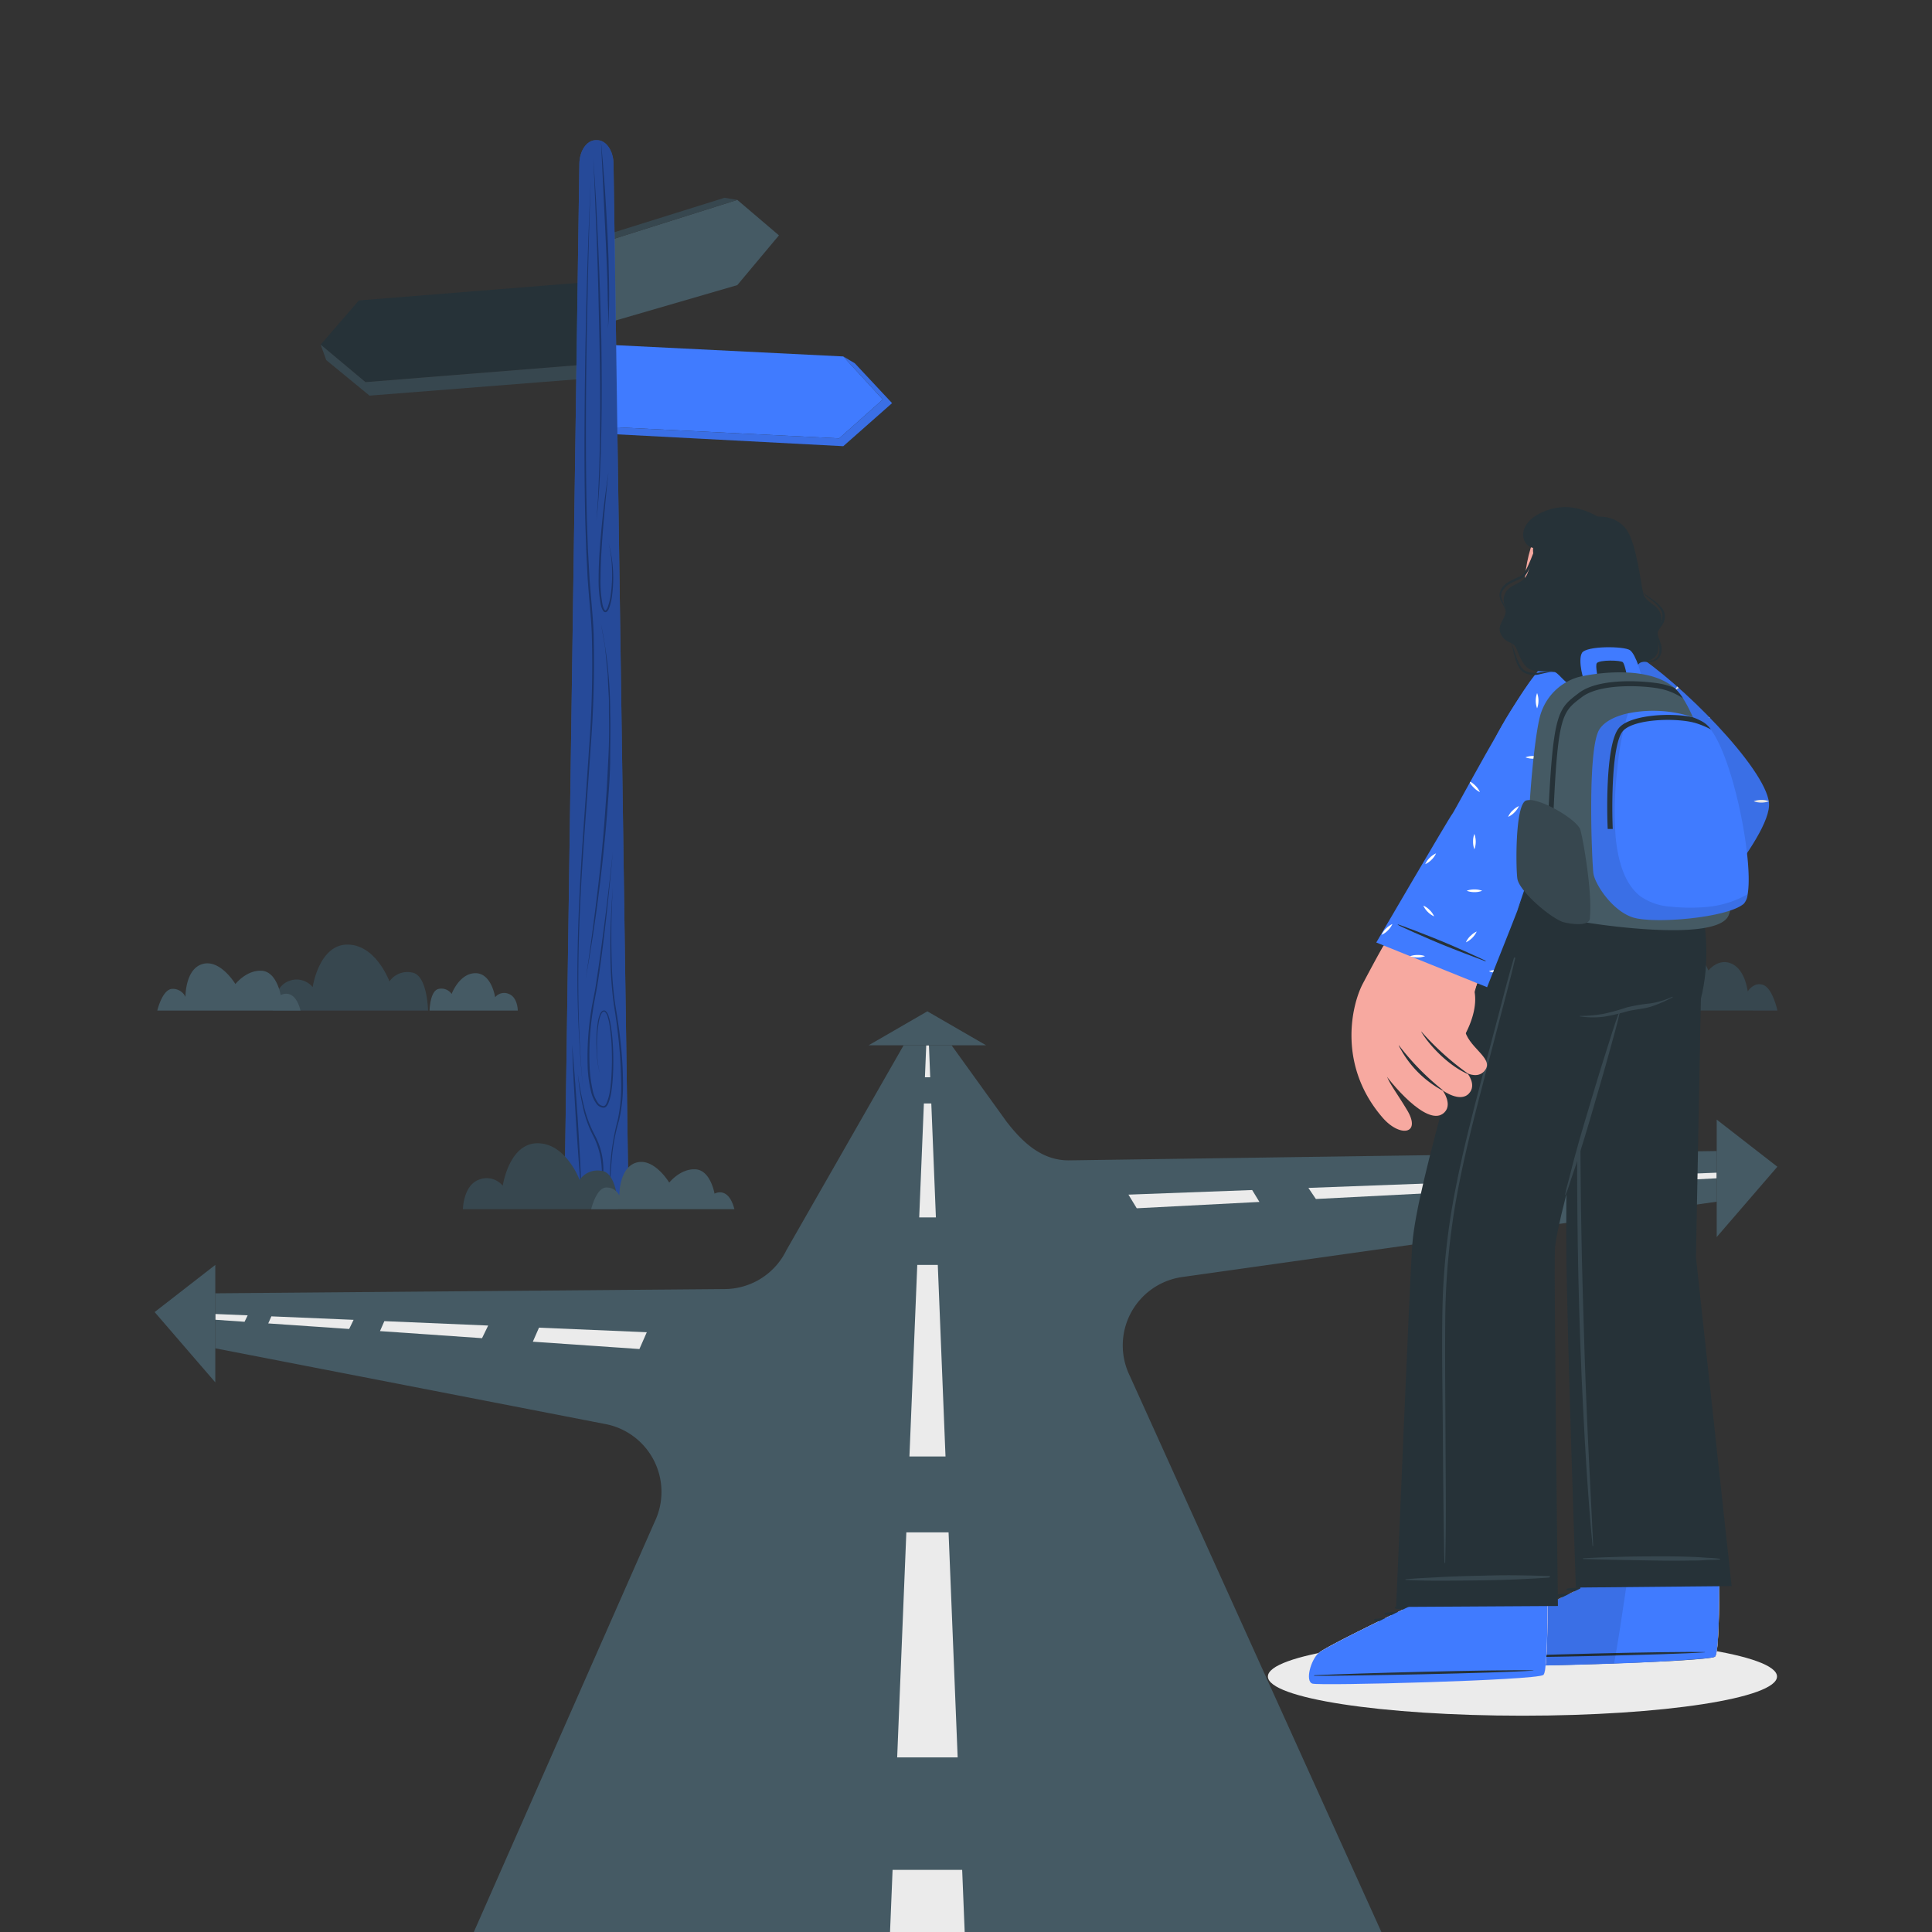 <svg xmlns="http://www.w3.org/2000/svg" viewBox="0 0 500 500"><rect x="0" y="0" width="500" height="500" fill="#333333" stroke="none"/><g id="freepik--Shadow--inject-13"><ellipse cx="394.01" cy="433.88" rx="65.88" ry="10.14" style="fill:#ebebeb"></ellipse></g><g id="freepik--Road--inject-13"><path d="M444.28,311,305.77,330.52a17.88,17.88,0,0,0-13.4,25.5l65.14,144H122.62l46.77-106.1a17.88,17.88,0,0,0-13-25.43L55.72,348.94V334.71l131.86-1.1a17.87,17.87,0,0,0,15.95-10.08l30.32-53h12.42l14.18,19.69c4.38,5.71,9.41,10.19,16.36,10.08l167.47-2.41Z" style="fill:#455a64"></path><polygon points="240.74 278.8 239.37 278.8 239.71 270.52 240.41 270.52 240.74 278.8" style="fill:#ebebeb"></polygon><polygon points="242.21 315.06 237.89 315.06 239.1 285.58 241.02 285.58 242.21 315.06" style="fill:#ebebeb"></polygon><polygon points="244.7 376.93 235.36 376.93 235.48 374.05 237.39 327.36 242.7 327.36 244.58 374.05 244.7 376.93" style="fill:#ebebeb"></polygon><polygon points="247.84 454.81 232.19 454.81 232.43 448.82 234.56 396.58 245.49 396.58 247.6 448.82 247.84 454.81" style="fill:#ebebeb"></polygon><polygon points="249.66 500 230.34 500 231 483.92 249.01 483.92 249.66 500" style="fill:#ebebeb"></polygon><polygon points="55.72 340.06 64.1 340.41 63.29 342.07 55.72 341.55 55.72 340.06" style="fill:#ebebeb"></polygon><polygon points="70.23 340.67 91.51 341.57 90.36 343.94 69.42 342.5 70.23 340.67" style="fill:#ebebeb"></polygon><polygon points="99.47 341.91 126.34 343.05 124.75 346.32 98.34 344.49 99.47 341.91" style="fill:#ebebeb"></polygon><polygon points="167.39 344.78 165.48 349.13 137.9 347.23 139.49 343.6 167.39 344.78" style="fill:#ebebeb"></polygon><polygon points="324.06 307.98 325.94 311.06 294.19 312.7 292.04 309.17 324.06 307.98" style="fill:#ebebeb"></polygon><polygon points="372.87 306.15 374.34 308.56 340.55 310.3 338.61 307.43 372.86 306.15 372.87 306.15" style="fill:#ebebeb"></polygon><polygon points="413.34 304.64 414.46 306.48 384.5 308.03 382.98 305.78 413.33 304.64 413.34 304.64" style="fill:#ebebeb"></polygon><polygon points="444.28 303.49 444.28 304.94 422.45 306.07 421.3 304.35 444.28 303.49" style="fill:#ebebeb"></polygon><polygon points="224.8 270.52 255.2 270.52 240 261.73 224.8 270.52" style="fill:#455a64"></polygon><polygon points="55.72 357.76 55.72 327.36 40.02 339.56 55.72 357.76" style="fill:#455a64"></polygon><polygon points="444.28 320.15 444.28 289.75 459.98 301.95 444.28 320.15" style="fill:#455a64"></polygon></g><g id="freepik--Sign--inject-13"><polygon points="201.59 60.91 190.81 73.79 157.27 83.54 157.27 62.32 190.81 51.73 201.59 60.91" style="fill:#455a64"></polygon><polygon points="190.81 51.73 187.52 51.18 154.91 61.38 155.29 83.54 157.27 83.54 157.27 62.32 190.81 51.73" style="fill:#37474f"></polygon><polygon points="228.47 103.39 217.18 113.45 156.73 110.44 157.79 89.25 218.24 92.25 228.47 103.39" style="fill:#407BFF"></polygon><polygon points="218.24 92.25 221.22 94.02 230.86 104.33 218.24 115.47 157.16 112.27 156.73 110.44 217.18 113.45 228.47 103.39 218.24 92.25" style="fill:#407BFF"></polygon><polygon points="218.24 92.25 221.22 94.02 230.86 104.33 218.24 115.47 157.16 112.27 156.73 110.44 217.18 113.45 228.47 103.39 218.24 92.25" style="opacity:0.1"></polygon><polygon points="82.99 89.19 94.59 98.9 154.91 94.08 153.21 72.93 92.88 77.75 82.99 89.19" style="fill:#263238"></polygon><polygon points="82.99 89.19 94.59 98.9 154.91 94.08 154.68 97.74 95.63 102.39 84.43 93.19 82.99 89.19" style="fill:#37474f"></polygon><path d="M162.64,309.87H146.09l3.85-267.5c.05-3.38,1.93-6.09,4.23-6.09h.38c2.31,0,4.19,2.71,4.23,6.09Z" style="fill:#407BFF"></path><path d="M162.64,309.87H146.09l3.85-267.5c.05-3.38,1.93-6.09,4.23-6.09h.38c2.31,0,4.19,2.71,4.23,6.09Z" style="opacity:0.4"></path><g style="opacity:0.3;mix-blend-mode:multiply"><path d="M152.88,46.57q-.51,14.72-.8,29.44c-.22,9.82-.39,19.64-.43,29.46s0,19.63.25,29.44l.26,7.36.4,7.35c.17,2.44.4,4.88.6,7.33s.41,4.9.49,7.36a286.71,286.71,0,0,1-.81,29.46c-.65,9.8-1.46,19.58-2.08,29.38-1.25,19.58-1.72,39.27.16,58.84a292,292,0,0,1-1.48-29.42c0-9.82.4-19.64,1-29.44s1.37-19.59,2-29.39a285.84,285.84,0,0,0,.72-29.41c-.08-2.45-.27-4.89-.49-7.33s-.42-4.9-.59-7.35l-.37-7.36-.24-7.36c-.23-9.83-.24-19.65-.16-29.47C151.46,85.82,152,66.19,152.88,46.57Z"></path><path d="M153.54,40.91c.28,3.91.52,7.82.75,11.73l.56,11.74q.51,11.75.78,23.49c.11,7.84.15,15.68,0,23.51s-.44,15.68-1.27,23.47l.4-5.86.25-5.87c.11-2,.12-3.91.18-5.87s.09-3.91.1-5.87c.11-7.83,0-15.67-.16-23.5s-.33-15.66-.61-23.49l-.47-11.74C153.9,48.74,153.74,44.82,153.54,40.91Z"></path><path d="M151.55,253.44c.61-3.8,1.14-7.62,1.65-11.44s1-7.64,1.46-11.47c.91-7.65,1.64-15.32,2.13-23,.31-3.84.46-7.69.66-11.54s.23-7.7.14-11.55l0-2.89c0-1-.08-1.92-.13-2.88l-.14-2.89c0-1-.09-1.92-.21-2.88-.2-1.91-.35-3.83-.58-5.74l-1-5.7a111.43,111.43,0,0,1,2.39,23c.12,3.85,0,7.71,0,11.57s-.29,7.71-.58,11.55c-.55,7.7-1.34,15.37-2.3,23S152.93,245.86,151.55,253.44Z"></path><path d="M157.47,122.23q-.75,6.81-1.32,13.64c-.37,4.56-.7,9.12-.73,13.68a33.2,33.2,0,0,0,.49,6.77,4.37,4.37,0,0,0,.54,1.51c.18.2.22.22.39.06a2.23,2.23,0,0,0,.4-.66,15.34,15.34,0,0,0,.81-3.27,37.74,37.74,0,0,0,.33-6.81,32.33,32.33,0,0,0-.91-6.77,35,35,0,0,1,.95,13.64,13.83,13.83,0,0,1-.79,3.38,2.4,2.4,0,0,1-.48.8.67.67,0,0,1-.56.23.83.83,0,0,1-.49-.33,4.79,4.79,0,0,1-.63-1.68,33.21,33.21,0,0,1-.54-6.88c0-4.58.39-9.15.83-13.7S156.78,126.75,157.47,122.23Z"></path><path d="M158.61,220.42c-.85,9.21-1.78,18.41-3,27.59-.31,2.29-.62,4.59-1,6.87s-.87,4.55-1.2,6.83a74.07,74.07,0,0,0-.84,13.79,36.14,36.14,0,0,0,.85,6.82,8.59,8.59,0,0,0,1.32,3.08,2,2,0,0,0,1.28.83c.48.13.8-.34,1-.84a12.94,12.94,0,0,0,.85-3.29c.17-1.14.28-2.29.35-3.43.15-2.3.18-4.62.11-6.92a49.45,49.45,0,0,0-.65-6.88,13.53,13.53,0,0,0-.4-1.67,2.55,2.55,0,0,0-.79-1.38.52.52,0,0,0-.61.19,2.33,2.33,0,0,0-.42.7,9.05,9.05,0,0,0-.46,1.64,35.24,35.24,0,0,0-.5,6.89c0,1.15.07,2.31.19,3.46a16.82,16.82,0,0,0,.26,1.71,3.81,3.81,0,0,0,.61,1.6,3.76,3.76,0,0,1-.64-1.59,16.68,16.68,0,0,1-.29-1.72c-.15-1.14-.22-2.3-.26-3.46a35.1,35.1,0,0,1,.38-6.94,9.23,9.23,0,0,1,.47-1.69,2.59,2.59,0,0,1,.46-.78.81.81,0,0,1,.94-.26,2.74,2.74,0,0,1,.93,1.55,12.06,12.06,0,0,1,.42,1.7,48.58,48.58,0,0,1,.7,6.92c.09,2.31.08,4.63-.06,6.95-.07,1.16-.17,2.32-.34,3.47a13.22,13.22,0,0,1-.85,3.41,2.64,2.64,0,0,1-.52.79,1.08,1.08,0,0,1-.45.28,1.18,1.18,0,0,1-.52,0,2.49,2.49,0,0,1-1.58-1,9,9,0,0,1-1.42-3.25,32.36,32.36,0,0,1-.86-6.92,75.75,75.75,0,0,1,.92-13.87c.36-2.29.9-4.54,1.24-6.82s.71-4.57,1-6.86C156.53,238.8,157.6,229.61,158.61,220.42Z"></path><path d="M150.55,309.87q-.45-4.94-.82-9.88l-.68-9.9-.57-9.9q-.27-5-.43-9.91.45,4.94.81,9.89l.69,9.89.57,9.9C150.29,303.26,150.43,306.57,150.55,309.87Z"></path><path d="M154.91,309.87a23.94,23.94,0,0,0,.78-8.12,19.9,19.9,0,0,0-2.17-7.78,29.36,29.36,0,0,1-2.73-7.81,62.4,62.4,0,0,1-1.24-8.15,76.19,76.19,0,0,0,1.53,8.08,31.2,31.2,0,0,0,2.84,7.66,18.6,18.6,0,0,1,2.21,8A20.6,20.6,0,0,1,154.91,309.87Z"></path><path d="M158.61,229.52c-.42,6.72-.51,13.46-.28,20.18a93.53,93.53,0,0,0,.85,10c.56,3.31,1.08,6.65,1.43,10a97.43,97.43,0,0,1,.62,10.1,41.7,41.7,0,0,1-1,10.08,49.53,49.53,0,0,0-1.88,9.88,89.05,89.05,0,0,0-.41,10.07,62.1,62.1,0,0,1,1.93-20,41.76,41.76,0,0,0,.87-10c-.07-3.35-.24-6.71-.57-10s-.79-6.67-1.33-10a94.64,94.64,0,0,1-.81-10.08A188.86,188.86,0,0,1,158.61,229.52Z"></path><path d="M155.53,36.45q.56,6.07,1,12.15c.27,4.06.49,8.11.7,12.17s.32,8.12.39,12.18.06,8.14-.29,12.19c.09-2,.09-4.06,0-6.09S157.27,75,157.2,73q-.21-6.09-.5-12.17Z"></path></g></g><g id="freepik--Plants--inject-13"><path d="M110.78,261.53H70.57s.1-6,4.05-7.58a5.39,5.39,0,0,1,6.3,1.51s1.61-11,9-11S100.79,254,100.79,254a5.64,5.64,0,0,1,5.74-2.33C110.62,252.15,110.78,261.53,110.78,261.53Z" style="fill:#37474f"></path><path d="M160,312.93h-40.2s.09-6,4-7.57a5.39,5.39,0,0,1,6.31,1.51s1.61-11,9-11S150,305.36,150,305.36a5.64,5.64,0,0,1,5.74-2.33C159.86,303.56,160,312.93,160,312.93Z" style="fill:#37474f"></path><path d="M460,261.53s-1.23-5.76-3.69-6.64-4,1.69-4,1.69-.58-5.49-4.07-7.14-6.11,1.73-6.11,1.73-2.68-7-7.46-7-7.2,10.21-7.2,10.21-2.83-3-5.72-1.33-2.9,8.46-2.9,8.46Z" style="fill:#37474f"></path><path d="M77.78,261.53H40.71s1.22-5.23,3.68-5.6A3.62,3.62,0,0,1,48,258s-.11-7.29,4.48-8.53,8.44,5.2,8.44,5.2,2.88-3.67,6.8-3.44,4.92,6.31,4.92,6.31S76.2,255.41,77.78,261.53Z" style="fill:#455a64"></path><path d="M190.06,312.93H153s1.22-5.22,3.68-5.59a3.62,3.62,0,0,1,3.6,2.05s-.11-7.29,4.48-8.53,8.44,5.2,8.44,5.2,2.88-3.67,6.8-3.44,4.92,6.3,4.92,6.3S188.48,306.82,190.06,312.93Z" style="fill:#455a64"></path><path d="M421.53,261.53H398.75s.06-3.39,2.3-4.29a3.06,3.06,0,0,1,3.57.85s.91-6.23,5.08-6.23,6.17,5.38,6.17,5.38a3.21,3.21,0,0,1,3.25-1.33C421.44,256.22,421.53,261.53,421.53,261.53Z" style="fill:#455a64"></path><path d="M111.17,261.53H134s0-3.39-2.29-4.29a3,3,0,0,0-3.57.85s-.91-6.23-5.09-6.23-6.17,5.38-6.17,5.38a3.19,3.19,0,0,0-3.25-1.33C111.27,256.22,111.17,261.53,111.17,261.53Z" style="fill:#455a64"></path></g><g id="freepik--Character--inject-13"><path d="M409.35,174.58c2.79.34,5.46-4.23,6.44-7.51.08-.26-.52-2.64-1.14-5.59-.37-1.79-.74-3.79-.95-5.64L402.41,160a29.73,29.73,0,0,1,1.91,7,3.89,3.89,0,0,1,0,.76s0,.08,0,.13C404.25,169.29,406.65,174.24,409.35,174.58Z" style="fill: rgb(247, 169, 160);"></path><path d="M404.32,167.7v.12a6.25,6.25,0,0,0,1.19-.07c6.28-.84,7.39-8.68,7.58-11.69L402.41,160a29.73,29.73,0,0,1,1.91,7A4,4,0,0,1,404.32,167.7Z" style="fill:#263238"></path><path d="M418.29,140.74c1.24,5-1.44,17.21-5.11,20.2-5.32,4.32-13.66,4.32-17.23-2-3.47-6.12.11-21.52,4.17-24.19C406.11,130.82,416.46,133.35,418.29,140.74Z" style="fill: rgb(247, 169, 160);"></path><path d="M396.77,141.79s-.36,3,1.54,3.94c.15.08,5.94,14.69,16.44,13.89,0,0,8.14-8.68,6.37-16.87-1.14-5.3-4.69-6.9-4.69-6.9S409.24,129,400.57,132,393.58,141.3,396.77,141.79Z" style="fill:#263238"></path><path d="M421.16,168.79c13.57,8.61,37.77,33.94,35.57,40.53-4.44,13.29-22.26,31-26.94,34.45-2.72,2-22.75-16-20.16-18.52,3-2.92,21.69-18.65,21.82-20.28.09-1.25-9.41-15.13-16.34-26.89C407.07,164.45,414.69,164.69,421.16,168.79Z" style="fill: rgb(247, 169, 160);"></path><path d="M412.48,223.6s-8.89,5.11-14.55,8.72c-3.16,2-8.27,6-9.91,8.5-2.45,3.8-10.3,21.27-6.11,23.26,3.8,1.8,8.64-14.06,8.64-14.06s-6.3,15.58-1.33,16.91,8-17.32,8-17.32-6.1,16.15-.76,16.71c4,.43,7.78-16.31,7.78-16.31s-5.16,13.92-1,14.54c4.57.68,9-14.55,9-14.55,10.77-.2,17.38-4.15,19.65-9.54C432.36,239.38,412.48,223.6,412.48,223.6Z" style="fill: rgb(247, 169, 160);"></path><path d="M392.38,244.49c-.81,1.81-1.64,3.63-2.28,5.49s-1.22,3.77-1.68,5.68a33.12,33.12,0,0,0-1.1,7.65c.46-4.57,2.66-11.3,3.3-13.17s1.19-3.76,1.83-5.62C392.47,244.47,392.4,244.45,392.38,244.49Z" style="fill:#263238"></path><path d="M399.17,246.69c-.93,2.35-1.94,4.64-2.77,7s-1.39,4.71-2,7.13c-.05.19.07.15.13,0,.75-2.4,1.63-4.56,2.41-6.95s1.47-4.81,2.33-7.16C399.24,246.67,399.18,246.66,399.17,246.69Z" style="fill:#263238"></path><path d="M405.33,247.53a56.24,56.24,0,0,0-3.4,11.07c0,.19.1.13.16-.06,1.06-3.7,1.87-6.61,3.36-11C405.48,247.52,405.36,247.46,405.33,247.53Z" style="fill:#263238"></path><path d="M414.11,220.8l19.76,22.51s24.92-26.62,23.93-35.61-22.9-31.18-35.09-38.77-13.63-.52-8.52,9.16,16.5,26.88,16.24,27.33S414.11,220.8,414.11,220.8Z" style="fill:#407BFF"></path><path d="M420.3,215.16a5.1,5.1,0,0,0-1.15,1.64,5.33,5.33,0,0,0,1.64-1.15,5.69,5.69,0,0,0,1.15-1.64A5.1,5.1,0,0,0,420.3,215.16Zm25.56-13.23a5.43,5.43,0,0,0-1.15,1.64,5.1,5.1,0,0,0,1.64-1.15,5.53,5.53,0,0,0,1.16-1.64A5.26,5.26,0,0,0,445.86,201.93Zm-11.81-24.26a4.59,4.59,0,0,0-.5.87,4.38,4.38,0,0,0,.9-.51Zm1.14,15a5.26,5.26,0,0,0-1.64-1.15,5.43,5.43,0,0,0,1.15,1.64,5.33,5.33,0,0,0,1.64,1.15A5.33,5.33,0,0,0,435.19,192.66Zm10.12,22.5a5.26,5.26,0,0,0-1.65-1.15,5.43,5.43,0,0,0,1.15,1.64,5.26,5.26,0,0,0,1.65,1.15A5.43,5.43,0,0,0,445.31,215.16Zm-21.84-45.52a5.26,5.26,0,0,0-1.65-1.15,5.53,5.53,0,0,0,1.16,1.64,5.26,5.26,0,0,0,1.64,1.15A5.43,5.43,0,0,0,423.47,169.64Zm11.16,68.67a5.5,5.5,0,0,0-1.64-1.15,5.79,5.79,0,0,0,2.79,2.79A5.69,5.69,0,0,0,434.63,238.31Zm-.25-16.38a5.26,5.26,0,0,0-2,.35,5.91,5.91,0,0,0,3.95,0A5.31,5.31,0,0,0,434.38,221.93Zm23.37-14.61a5.25,5.25,0,0,0-1.89-.32,5.52,5.52,0,0,0-2,.35,5.52,5.52,0,0,0,2,.35,5.73,5.73,0,0,0,1.89-.32h0l.07,0Zm-15.41-21.75-.18.06.36.13Zm-8.89,19.8a5.12,5.12,0,0,0-.35,2,5.26,5.26,0,0,0,.35,2,5.91,5.91,0,0,0,0-3.95Zm-10.23-22.59a5.75,5.75,0,0,0,0,3.95,5.52,5.52,0,0,0,.35-2A5.26,5.26,0,0,0,423.22,182.78Z" style="fill:#fff"></path><path d="M414.11,220.8l19.76,22.51s24.92-26.62,23.93-35.61-22.9-31.18-35.09-38.77-13.63-.52-8.52,9.16,16.5,26.88,16.24,27.33S414.11,220.8,414.11,220.8Z" style="opacity:0.1"></path><path d="M427.93,228c-1.42-1.48-2.81-3-4.19-4.49-.67-.72-1.34-1.44-2-2.19s-1.46-1.57-2.09-2.41a.06.06,0,0,1,.08-.09c.82.67,1.55,1.48,2.33,2.2s1.4,1.37,2.1,2.06c1.45,1.45,2.9,2.9,4.31,4.38,2.84,3,5.58,6,8.29,9.07.06.08,0,.18-.11.11C433.69,233.84,430.78,231,427.93,228Z" style="fill:#263238"></path><path d="M443.94,372.53s1,37.72,1,37.74c0,7-.17,13.08-.54,16.24v.05a4.93,4.93,0,0,1-.52,2.15l0,0c-2.07,1.4-57.78,2.85-59.74,2.24s-.4-6.23,1.72-8S409,411.1,409,411.1l-.61-37.69Z" style="fill: rgb(247, 169, 160);"></path><path d="M445,402.79s-.06,7.46-.06,7.48c0,7-.17,13.08-.54,16.24v.05a10.4,10.4,0,0,1-.52,2.15l0,0c-2.07,1.4-57.78,2.85-59.74,2.24s-.4-6.23,1.72-8S409,411.1,409,411.1l0-7.59Z" style="fill:#fff"></path><path d="M405.56,411.12c3.71-.61,8.22.05,11,2.75.11.1,0,.25-.16.21a51.34,51.34,0,0,0-10.82-2.49A.24.24,0,0,1,405.56,411.12Z" style="fill:#263238"></path><path d="M402.86,412.67c3.71-.61,8.22.05,11,2.75.11.1,0,.25-.16.21a52.76,52.76,0,0,0-10.82-2.49A.24.24,0,0,1,402.86,412.67Z" style="fill:#263238"></path><path d="M400.16,414.22c3.71-.61,8.22.06,11,2.75.1.1,0,.25-.17.21a52.67,52.67,0,0,0-10.81-2.49A.24.24,0,0,1,400.16,414.22Z" style="fill:#263238"></path><path d="M384.05,431c2,.61,57.66-.84,59.75-2.24.8-.52,1.06-8.65,1.1-18.48,0-.1,0-.2,0-.31l-35.94.53,0,.61S387.9,421.19,385.77,423,382.08,430.4,384.05,431Z" style="fill:#37474f"></path><path d="M444.9,410v.32c0,9.82-.3,18-1.1,18.47s-13,1.28-26.07,1.75c-15.61.55-32.62.83-33.69.5-2-.6-.38-6.24,1.73-8S409,411.1,409,411.1l0-.6,12-.18Z" style="fill:#407BFF"></path><path d="M384.62,428.82c9.38-.48,47.28-1.5,56.59-1.26.08,0,.08.05,0,.06-9.29.67-47.19,1.39-56.59,1.35C384.43,429,384.42,428.83,384.62,428.82Z" style="fill:#263238"></path><path d="M420.93,410.32c-.88,6-2.21,14.89-3.2,20.18-15.61.55-32.62.83-33.69.5-2-.6-.38-6.24,1.73-8S409,411.1,409,411.1l0-.6Z" style="opacity:0.1"></path><path d="M448.14,410.48l-40.31.38s-2.29-65.64-2.46-87.52c-.2-25,1.21-100,1.21-100h30.14s8.09,16.53,3.47,35.13l-1.28,66.9Z" style="fill:#263238"></path><path d="M445.15,403.42a31.1,31.1,0,0,0-3.21-.26c-1.19-.08-2.38-.17-3.57-.22-2.3-.1-4.59-.14-6.88-.15-4.63,0-9.26,0-13.89.17-2.63.08-5.26.18-7.89.33a.09.09,0,0,0,0,.17c4.59.16,9.18.24,13.77.32s9.18.18,13.76.09c1.32,0,2.64,0,3.95-.11s2.66,0,3.94-.19C445.21,403.56,445.24,403.43,445.15,403.42Z" style="fill:#37474f"></path><path d="M410.73,367.19c-.47-10.85-.82-21.72-1.11-32.57q-.9-32.58-.47-65.18c.15-12.19.48-24.37.84-36.56,0-.14-.21-.13-.22,0-1.15,21.81-1.59,43.67-1.61,65.51s.42,43.46,1.5,65.16c.6,12.18,1.34,24.37,2.49,36.51,0,.1.17.1.16,0C411.82,389.1,411.2,378.15,410.73,367.19Z" style="fill:#37474f"></path><path d="M400.82,378.53s-.31,36.44-.31,36.47c0,7-.16,13.08-.53,16.23a.13.13,0,0,1,0,.06,4.93,4.93,0,0,1-.52,2.15s0,0,0,0c-2.08,1.4-57.79,2.85-59.75,2.24s-.39-6.23,1.72-8,23.21-11.87,23.21-11.87l.65-36.43Z" style="fill: rgb(247, 169, 160);"></path><path d="M400.58,407.52s-.07,7.45-.07,7.48c0,7-.16,13.08-.53,16.23a.13.13,0,0,1,0,.06,9.73,9.73,0,0,1-.52,2.15s0,0,0,0c-2.08,1.4-57.79,2.85-59.75,2.24s-.39-6.23,1.72-8,23.21-11.87,23.21-11.87l0-7.6Z" style="fill:#fff"></path><path d="M361.18,415.85c3.71-.61,8.22,0,11,2.75.11.1,0,.25-.16.21a51.34,51.34,0,0,0-10.82-2.49A.24.24,0,0,1,361.18,415.85Z" style="fill:#263238"></path><path d="M358.48,417.4c3.71-.61,8.21.05,11,2.75.11.1,0,.25-.16.21a51.34,51.34,0,0,0-10.82-2.49A.24.24,0,0,1,358.48,417.4Z" style="fill:#263238"></path><path d="M355.77,419c3.71-.61,8.22.05,11,2.75.11.1,0,.25-.16.21a52.61,52.61,0,0,0-10.82-2.49A.24.24,0,0,1,355.77,419Z" style="fill:#263238"></path><path d="M339.66,435.72c2,.61,57.67-.84,59.75-2.24.8-.52,1.06-8.65,1.1-18.48v-.31l-35.95.53,0,.61s-21.08,10.09-23.21,11.88S337.7,435.13,339.66,435.72Z" style="fill:#407BFF"></path><path d="M340.23,433.55c9.39-.48,47.28-1.5,56.59-1.26.08,0,.08,0,0,.06-9.3.67-47.2,1.39-56.59,1.35C340,433.7,340,433.56,340.23,433.55Z" style="fill:#263238"></path><path d="M419.24,261.92s-16.54,52.13-16.84,61.71c-.25,8.16.79,92,.79,92l-41.86.25s3.53-85.47,4.19-94c1.22-15.91,15.16-59.61,25.13-98.53h45.14s-.4,20.38-9.67,35.13C426.12,258.47,421.93,260.41,419.24,261.92Z" style="fill:#263238"></path><path d="M401,407.88c-4.84-.14-9.85-.28-14.69-.16s-9.61.19-14.4.48c-2.72.16-5.43.25-8.14.52a.08.08,0,0,0,0,.15c4.84.28,9.69.22,14.53.18s9.6-.1,14.4-.32c2.72-.12,5.43-.26,8.14-.45C401.1,408.26,401.26,407.89,401,407.88Z" style="fill:#37474f"></path><path d="M391.81,247.9c-1.49,5-2.75,10-4.08,15.06s-2.69,10.13-4,15.2c-2.58,9.8-5.13,19.62-7.06,29.58a178.55,178.55,0,0,0-3.35,30.32c-.22,10.38,0,20.77.07,31.15s.15,20.87.33,31.3c0,1.3.06,2.6.1,3.89a.1.1,0,0,0,.2,0c.27-10.38.13-20.78.09-31.16s-.17-20.77-.08-31.15a187.48,187.48,0,0,1,2.66-30.75c1.75-10,4.21-19.84,6.77-29.65,1.45-5.59,2.92-11.19,4.37-16.78s3-11.26,4.31-16.94C392.16,247.78,391.87,247.71,391.81,247.9Z" style="fill:#37474f"></path><path d="M408.88,262.93a37,37,0,0,0,6.22-.57,57.09,57.09,0,0,0,6-1.67,47.25,47.25,0,0,1,5.91-1,20.58,20.58,0,0,0,5.79-1.73c.08,0,.16.09.07.13a35,35,0,0,1-5.55,2.41c-2,.63-4.06.71-6.07,1.2a50.62,50.62,0,0,1-6.2,1.43,22.66,22.66,0,0,1-6.21-.1C408.78,263.05,408.81,262.93,408.88,262.93Z" style="fill:#37474f"></path><path d="M406.24,304.39c.4-1.54.77-3.09,1.19-4.63.85-3.11,1.71-6.22,2.65-9.31,1.87-6.13,3.63-12.3,5.61-18.4,1.12-3.45,2.13-7,3.44-10.35,0-.08.15,0,.14,0-.67,3.16-1.6,6.26-2.44,9.38s-1.73,6.21-2.63,9.31c-1.79,6.16-3.54,12.33-5.49,18.44-.54,1.71-1.1,3.42-1.7,5.11s-1.07,3.53-1.8,5.22c0,.09-.16.05-.15-.05C405.34,307.54,405.84,306,406.24,304.39Z" style="fill:#37474f"></path><path d="M388.19,207.84l-4.07,21.8s48.26.67,59.6-.13c0,0-11.85-46.16-24-59.39-6.1-6.62-13.25-6.12-17.82-1.49C400.71,169.8,386.94,188,385.49,195,384.22,201.09,388.19,207.84,388.19,207.84Z" style="fill:#407BFF"></path><path d="M428.65,184.82c1.16,2.54,2.26,5.11,3.33,7.69-.17-.78-.36-1.56-.57-2.32,0-.12.13-.15.17-.05a16.39,16.39,0,0,1,.87,3.51,230.74,230.74,0,0,1,8.75,25.7c.45,1.65.91,3.3,1.29,5s.91,3.45,1.14,5.21a.08.08,0,0,1-.15,0c-.56-1.46-.94-3-1.37-4.52s-.85-2.89-1.28-4.33c-.88-3-1.77-5.89-2.69-8.83-1.83-5.8-3.84-11.54-5.88-17.26-1.17-3.28-2.46-6.51-3.73-9.75C428.51,184.8,428.62,184.76,428.65,184.82Z" style="fill:#263238"></path><path d="M420.3,215.16a5.1,5.1,0,0,0-1.15,1.64,5.33,5.33,0,0,0,1.64-1.15,5.69,5.69,0,0,0,1.15-1.64A5.1,5.1,0,0,0,420.3,215.16Zm-14.8-46.31a5.1,5.1,0,0,0-1.15,1.64,5.79,5.79,0,0,0,2.79-2.79A5.1,5.1,0,0,0,405.5,168.85Zm-14,40.91a5.1,5.1,0,0,0-1.15,1.64,5.1,5.1,0,0,0,1.64-1.15,5.33,5.33,0,0,0,1.15-1.64A5.1,5.1,0,0,0,391.48,209.76ZM394.77,222a5.43,5.43,0,0,0-1.65-1.15,5.43,5.43,0,0,0,1.15,1.64,5.26,5.26,0,0,0,1.65,1.15A5.69,5.69,0,0,0,394.77,222Zm15.79-30.13a5.26,5.26,0,0,0-1.64-1.15,5.26,5.26,0,0,0,1.15,1.64,5.33,5.33,0,0,0,1.64,1.15A5.33,5.33,0,0,0,410.56,191.9Zm23.82,30a5.26,5.26,0,0,0-2,.35,5.91,5.91,0,0,0,3.95,0A5.31,5.31,0,0,0,434.38,221.93Zm-11.86-23.44a5.52,5.52,0,0,0-2,.35,5.52,5.52,0,0,0,2,.35,5.29,5.29,0,0,0,2-.35A5.5,5.5,0,0,0,422.52,198.49Zm-25.74-2.84a5.5,5.5,0,0,0-2,.35,5.75,5.75,0,0,0,3.95,0A5.31,5.31,0,0,0,396.78,195.65Zm12.14,25.93a5.47,5.47,0,0,0-2,.35,5.47,5.47,0,0,0,2,.35,5.31,5.31,0,0,0,2-.35A5.52,5.52,0,0,0,408.92,221.58Zm2-44a5.52,5.52,0,0,0-2,.35,5.75,5.75,0,0,0,3.95,0A5.5,5.5,0,0,0,410.9,177.61Zm-13.1,1.76a5.75,5.75,0,0,0,0,3.95,5.52,5.52,0,0,0,.35-2A5.29,5.29,0,0,0,397.8,179.37Zm23.09,49.54a4.56,4.56,0,0,0-.27,1h.54A4.56,4.56,0,0,0,420.89,228.91Zm-13.27-23.54a5.91,5.91,0,0,0,0,3.95,5.26,5.26,0,0,0,.35-2A5.12,5.12,0,0,0,407.62,205.37Zm25.83,0a5.12,5.12,0,0,0-.35,2,5.26,5.26,0,0,0,.35,2,5.91,5.91,0,0,0,0-3.95Zm-10.23-22.59a5.75,5.75,0,0,0,0,3.95,5.52,5.52,0,0,0,.35-2A5.26,5.26,0,0,0,423.22,182.78Z" style="fill:#fff"></path><path d="M396.5,176.39c-7.16,10.51-13.76,23.79-22.43,38.65-9.67,16.58-17.91,33.75-19.92,37.36-2.59,4.63,26.17,7.29,27.45,3.88.83-2.18,7.54-18.7,13.63-33.79s9.41-32,11.82-42.84C409.84,167.15,401.77,168.65,396.5,176.39Z" style="fill: rgb(247, 169, 160);"></path><path d="M358,244.84s-1,1.59-5.3,9.72c-2.95,5.62-6.56,21.21,5.13,34.7,4.48,5.17,10.06,4.29,6.36-1.91-2.6-4.36-4.78-7.16-5.23-8.83,0,0,7.28,2.75,11,.23a84,84,0,0,0,9.3-7.28,16.89,16.89,0,0,0-1.2-1.86s4.84-7.09,3.48-13.33Z" style="fill: rgb(247, 169, 160);"></path><path d="M350.78,260.38c.77,3.23,2.52,10.07,5.9,15.17,3.75,5.66,12.5,15.55,16.64,12.74,3.05-2.06,0-6.13,0-6.13s4.48,3.32,6.82.86c2.13-2.24-.38-5.25-.38-5.25s3.06,1.55,4.7-1c2-3.08-4.77-5.82-5.47-10.66C378.87,265,350.78,260.38,350.78,260.38Z" style="fill: rgb(247, 169, 160);"></path><path d="M362,270.59a27,27,0,0,0,11.22,11.58c.12.06.24,0,.13-.08a66.43,66.43,0,0,1-11.3-11.54S362,270.56,362,270.59Z" style="fill:#263238"></path><path d="M367.82,267c1.31,2.42,6.21,8.33,11.89,10.89.13.06.24,0,.13-.09a71.51,71.51,0,0,1-12-10.84S367.8,266.94,367.82,267Z" style="fill:#263238"></path><path d="M356.18,243.92l28.68,11.57s10.92-27.32,14.37-36.77,7.7-33.14,8.78-41.8S403,167.65,397,175,376.46,210,375.81,210.71,356.18,243.92,356.18,243.92Z" style="fill:#407BFF"></path><path d="M397.8,179.37a5.75,5.75,0,0,0,0,3.95,5.52,5.52,0,0,0,.35-2A5.29,5.29,0,0,0,397.8,179.37ZM381.58,215.8a5.12,5.12,0,0,0-.35,2,5.29,5.29,0,0,0,.35,2,5.91,5.91,0,0,0,0-3.95Zm15.2-20.15a5.5,5.5,0,0,0-2,.35,5.75,5.75,0,0,0,3.95,0A5.31,5.31,0,0,0,396.78,195.65Zm-15.2,34.54a5.3,5.3,0,0,0-2,.34,5.31,5.31,0,0,0,2,.35,5.1,5.1,0,0,0,2-.35A5.28,5.28,0,0,0,381.58,230.19Zm3.76,21.17a4.54,4.54,0,0,0,1.05.28c.08-.19.16-.38.23-.58A4.18,4.18,0,0,0,385.34,251.36Zm-18.51-4.21a5.32,5.32,0,0,0-1.87.31l-.11,0a3.35,3.35,0,0,0,.73.21h0a6.31,6.31,0,0,0,1.22.12,5.25,5.25,0,0,0,2-.34A5.07,5.07,0,0,0,366.83,247.15Zm15-43.83a5.93,5.93,0,0,0-1.31-1l-.14.24a5.63,5.63,0,0,0,1,1.24A5.53,5.53,0,0,0,383,205,5.26,5.26,0,0,0,381.82,203.32ZM394.77,222a5.43,5.43,0,0,0-1.65-1.15,5.43,5.43,0,0,0,1.15,1.64,5.26,5.26,0,0,0,1.65,1.15A5.69,5.69,0,0,0,394.77,222ZM370,235.52a5.1,5.1,0,0,0-1.64-1.15,5.1,5.1,0,0,0,1.15,1.64,5.33,5.33,0,0,0,1.64,1.15A5.33,5.33,0,0,0,370,235.52Zm21.45-25.76a5.1,5.1,0,0,0-1.15,1.64,5.1,5.1,0,0,0,1.64-1.15,5.33,5.33,0,0,0,1.15-1.64A5.1,5.1,0,0,0,391.48,209.76Zm-10.92,32.47a5.1,5.1,0,0,0-1.15,1.64,5.79,5.79,0,0,0,2.79-2.79A5.1,5.1,0,0,0,380.56,242.23Zm-21.83-1.94a5.43,5.43,0,0,0-1.15,1.64,5.1,5.1,0,0,0,1.64-1.15,5.53,5.53,0,0,0,1.16-1.64A5.26,5.26,0,0,0,358.73,240.29ZM370,222a5.69,5.69,0,0,0-1.15,1.64,5.1,5.1,0,0,0,1.64-1.15,5.29,5.29,0,0,0,1.16-1.64A5.61,5.61,0,0,0,370,222Zm34.69-52.11a3.81,3.81,0,0,0-.29.57,4.22,4.22,0,0,0,.88-.51A2.88,2.88,0,0,0,404.64,169.92Z" style="fill:#fff"></path><path d="M373,244.35c-1.89-.78-3.77-1.6-5.65-2.43-.9-.39-1.8-.78-2.69-1.2s-2-.85-2.89-1.37c-.06,0,0-.13,0-.11,1,.28,2,.72,3,1.07s1.84.69,2.75,1.05c1.91.74,3.82,1.48,5.71,2.27,3.79,1.58,7.51,3.25,11.23,5,.09,0,0,.18-.05.14C380.66,247.35,376.83,245.91,373,244.35Z" style="fill:#263238"></path><path d="M392.67,235.76c1.29-4,2.67-7.89,4.08-11.81.68-2,1.43-3.91,2.15-5.86a43.92,43.92,0,0,0,1.84-5.91c1.09-4,1.94-8.08,2.85-12.13l2.72-12.2c-.53,4.14-1.21,8.25-2,12.35s-1.62,8.18-2.64,12.23a45.93,45.93,0,0,1-2,6c-.76,1.94-1.49,3.89-2.29,5.81C395.91,228.09,394.34,232,392.67,235.76Z" style="fill:#263238"></path><path d="M404.62,197.83a18.58,18.58,0,0,1,2.33-5.68,17.26,17.26,0,0,1-.94,2.93A16.12,16.12,0,0,1,404.62,197.83Z" style="fill:#263238"></path><path d="M412.83,133.67c1,.1,5.11-.47,8,3.25,2.7,3.53,3.85,14.39,4.46,16.74s3.73,2.65,4.52,5.39c.68,2.35-1,3.26-1.17,5-.11,1.35,1.29,3.34.1,5.36-1.07,1.84-3.05,1.49-4.22,2.09s-1.86,3.35-4,4.14-4.17-1.18-5.34-1.14-2.47,3.64-6.28,3.41-5-3.43-6.56-4-5.51.57-7.35-1.35-2.21-4.54-3-5.49-2.52-.75-3.58-3,1-3.67,1.25-5.61c.17-1.36-1.05-2.57-.25-4.65,1.1-2.86,4.58-2.32,5.84-5.26,1-2.3,2.92-12.27,8.87-14.84C408.11,131.93,412.83,133.67,412.83,133.67Z" style="fill:#263238"></path><path d="M425.12,153.1a3.42,3.42,0,0,0,1.05,1.25l1.26,1a10.47,10.47,0,0,1,2.24,2.27,3.29,3.29,0,0,1,.42,2.88,4.86,4.86,0,0,1-.76,1.34,5.67,5.67,0,0,0-.91,1.46,2.8,2.8,0,0,0,.19,1.79c.19.53.39,1,.55,1.53a3.89,3.89,0,0,1,0,3,2.3,2.3,0,0,1-1,1.05,4.46,4.46,0,0,1-1.51.36c-.54,0-1.08,0-1.63.06a2.72,2.72,0,0,0-1.58.39,2.93,2.93,0,0,1,1.58-.22c.54,0,1.08.08,1.64.07a4.18,4.18,0,0,0,1.66-.31,2.62,2.62,0,0,0,1.28-1.18,4.17,4.17,0,0,0,.15-3.37c-.15-.54-.36-1.05-.53-1.55a2.28,2.28,0,0,1-.16-1.4c.31-.88,1.27-1.68,1.62-2.81a3.68,3.68,0,0,0-.57-3.34,10.61,10.61,0,0,0-2.45-2.24l-1.34-.93A3.84,3.84,0,0,1,425.12,153.1Z" style="fill:#263238"></path><path d="M398.57,139.42a48.22,48.22,0,0,0-2.39,5.35c-.39.89-.75,1.79-1.2,2.63a6.18,6.18,0,0,1-.75,1.17.92.92,0,0,1-.22.22,1.32,1.32,0,0,1-.26.18c-.2.11-.42.21-.64.31a29.42,29.42,0,0,0-2.65,1.3,5.05,5.05,0,0,0-2.1,2.19,3.23,3.23,0,0,0-.27,1.53,4.13,4.13,0,0,0,.48,1.45,6.32,6.32,0,0,1,1,2.71,6,6,0,0,0-.69-2.84,3.67,3.67,0,0,1-.36-1.34,2.6,2.6,0,0,1,.31-1.3,4.85,4.85,0,0,1,1.95-1.91,25.38,25.38,0,0,1,2.63-1.22c.22-.11.45-.22.67-.35a2.32,2.32,0,0,0,.63-.54,6.85,6.85,0,0,0,.81-1.3,23,23,0,0,0,1.14-2.72l.95-2.77A26.47,26.47,0,0,1,398.57,139.42Z" style="fill:#263238"></path><path d="M390.93,166.4a5,5,0,0,1,.67,1.95c.16.68.32,1.36.52,2a10.18,10.18,0,0,0,.77,2,4.53,4.53,0,0,0,1.43,1.69,5.83,5.83,0,0,0,4.28.42c.7-.15,1.37-.33,2-.45a4.44,4.44,0,0,1,2.05,0,4,4,0,0,0-2.09-.26c-.71.06-1.4.19-2.08.27a5.88,5.88,0,0,1-3.87-.46,4.15,4.15,0,0,1-1.25-1.46,13,13,0,0,1-.84-1.86c-.25-.65-.46-1.31-.68-2-.12-.33-.24-.66-.38-1A2,2,0,0,0,390.93,166.4Z" style="fill:#263238"></path><path d="M424.69,175.57c.43-.36-1.32-6.25-2.86-7.31s-11.27-1.16-12.41.7.38,7.81,1.08,7.92,2.56,0,2.92-.46-.7-4.14-.15-4.81c.71-.88,6.22-.78,6.74-.21s1.11,3.89,1.21,4.1S424,176.15,424.69,175.57Z" style="fill:#407BFF"></path><path d="M396.19,228.32c2,4.09,9.21,9.47,13.49,10.27s32.65,4.91,37.28-1c4.22-5.38-3.41-44.38-11.37-56.82a13.15,13.15,0,0,0-2.17-2.68l-.17-.15c-7.62-6.4-23-3.2-24.9-2.68a14.46,14.46,0,0,0-9.45,9C396.68,190,394.14,224.24,396.19,228.32Z" style="fill:#455a64"></path><path d="M412.37,226c.41,2.86,4.85,9.65,10.14,11.4s24.45.2,28.78-3.51a4.29,4.29,0,0,0,1-2.47c1.51-8.59-3.57-34.7-9.57-42.67a7.09,7.09,0,0,0-2-1.92,16.62,16.62,0,0,0-2.79-1.27,32.33,32.33,0,0,0-16.67-.93c-3.35.76-6.09,2.15-7.36,4.2C410.73,194,412,223.12,412.37,226Z" style="fill:#407BFF"></path><path d="M412.37,226c.41,2.86,4.85,9.65,10.14,11.4s24.45.2,28.78-3.51a4.29,4.29,0,0,0,1-2.47,26.14,26.14,0,0,1-11.22,3.35,48.21,48.21,0,0,1-8.58-.12,15.3,15.3,0,0,1-8-2.72c-4.35-3.4-5.81-9.81-6.35-15.16a91.36,91.36,0,0,1,.42-17.65,69.7,69.7,0,0,1,2.75-14.49c-3.35.76-6.09,2.15-7.36,4.2C410.73,194,412,223.12,412.37,226Z" style="opacity:0.1"></path><path d="M416.08,214.54l1.3,0c-.27-6-.29-22.33,2.73-25.46s14.3-3.39,19-1.86a22,22,0,0,1,3.67,1.56,7,7,0,0,0-2-1.92,16.15,16.15,0,0,0-2.78-1.27c-5.7-1.21-15.77-.58-18.83,2.59C415.15,192.29,416,213.64,416.08,214.54Z" style="fill:#263238"></path><path d="M400.78,209.21l1.3.06c1.15-24.21,2.31-25.08,7.17-28.76l.17-.13c4.74-3.59,15.82-3,20.14-2.15a16.11,16.11,0,0,1,6,2.52,13.15,13.15,0,0,0-2.17-2.68,17.22,17.22,0,0,0-3.6-1.11c-3-.59-15.55-1.89-21.18,2.38l-.17.13C403.34,183.35,402,184.4,400.78,209.21Z" style="fill:#263238"></path><path d="M392.72,227.55c.67,3.17,8,9.57,11.58,11,.73.29,6.86,1.62,7.18-.85,0-.16,0-.33,0-.5.62-6.48-1.87-20.58-2.5-22.48-.74-2.24-7.63-6.56-11.76-7.49a4.43,4.43,0,0,0-2.24-.07C392,208.13,392.3,225.55,392.72,227.55Z" style="fill:#37474f"></path></g></svg>
